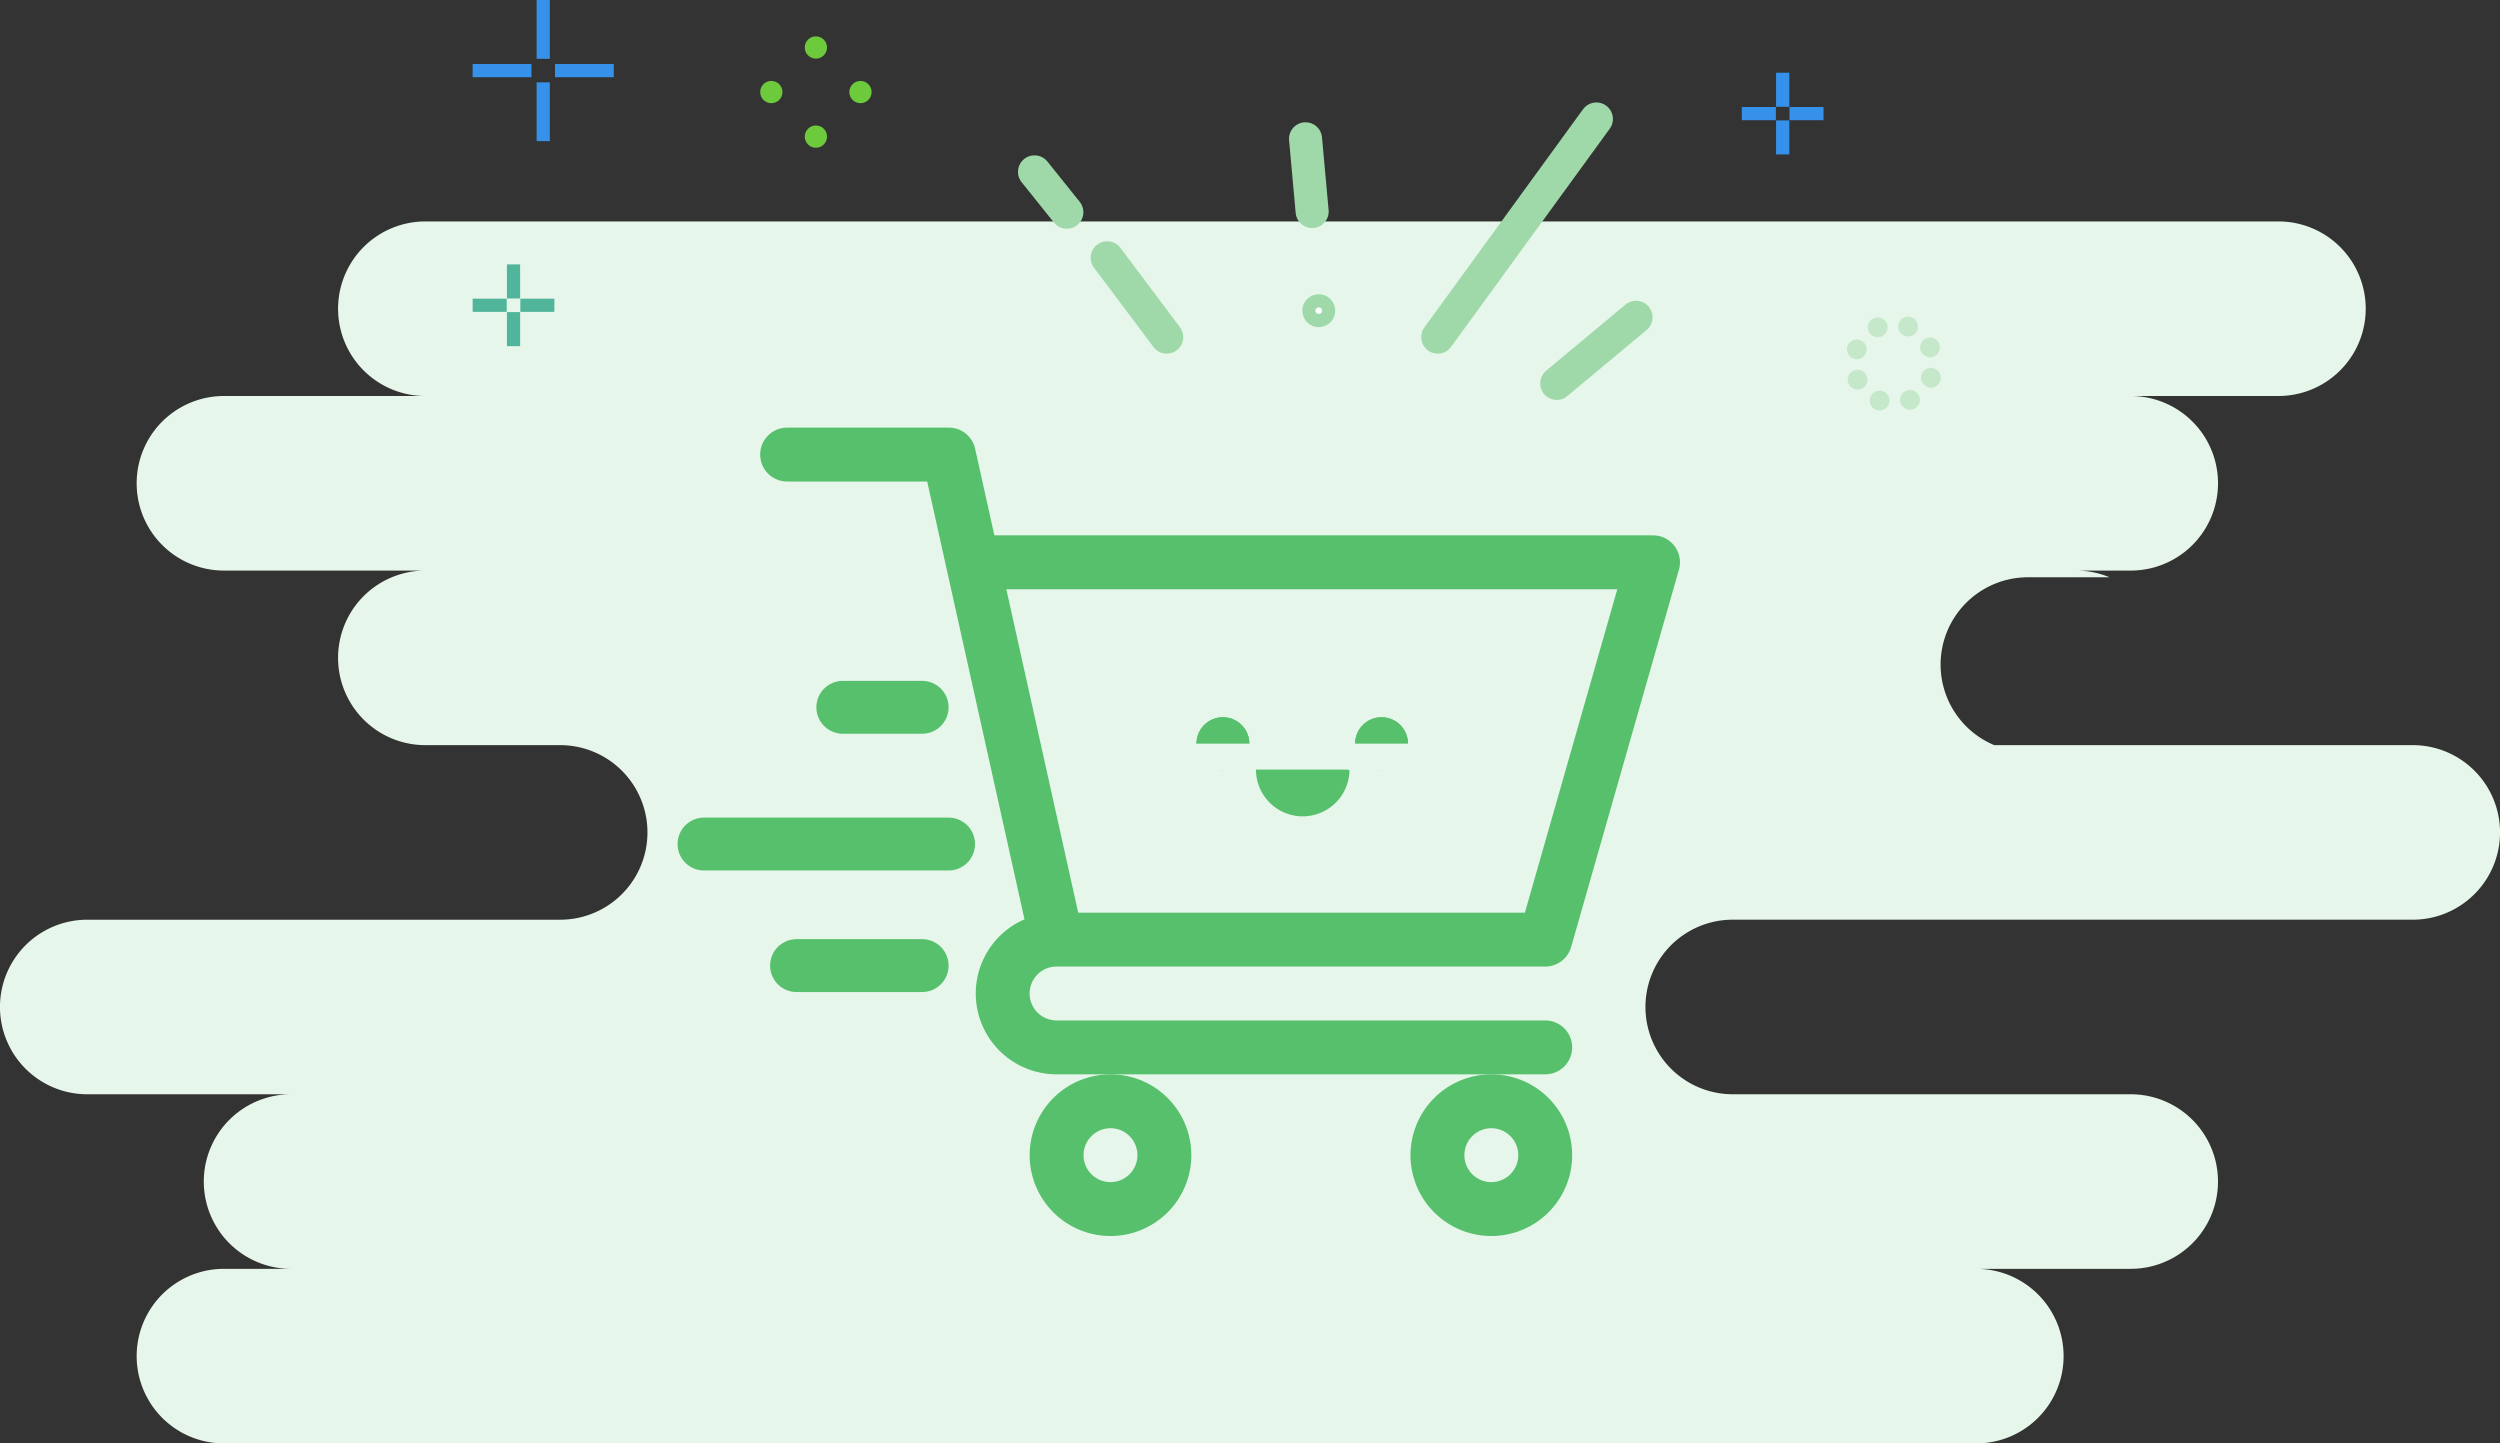 <svg id="Group_848" data-name="Group 848" xmlns="http://www.w3.org/2000/svg" xmlns:xlink="http://www.w3.org/1999/xlink"
    width="378.201" height="218.358" viewBox="0 0 378.201 218.358">
    <rect x="0" y="0" width="378.201" height="218.358" fill="#333333" stroke="none"/>
    <defs>
        <clipPath id="clip-path">
            <rect width="139.142" height="122.293" fill="none" />
        </clipPath>
    </defs>
    <path id="Union_8" data-name="Union 8"
        d="M33.878,184.859a13.2,13.2,0,1,1,0-26.408h265.1a13.2,13.2,0,1,1,0,26.408Zm10.157-26.408a13.2,13.2,0,0,1,0-26.409h278.3a13.2,13.2,0,1,1,0,26.409ZM13.2,132.043a13.2,13.2,0,1,1,0-26.408H84.672a13.2,13.2,0,0,0,.144-26.408H64.348a13.2,13.2,0,0,1,0-26.409H314.042a13.127,13.127,0,0,1,5.089,1.015H306.779a13.206,13.206,0,0,0-5.091,25.391h.005v0H365a13.2,13.2,0,0,1,0,26.409h-103.1a13.205,13.205,0,0,0,0,26.406v0ZM33.878,52.818a13.2,13.2,0,0,1,0-26.409h288.46a13.2,13.2,0,1,1,0,26.409ZM64.349,26.41A13.2,13.2,0,1,1,64.349,0H344.683a13.2,13.2,0,0,1,0,26.408Z"
        transform="translate(0 33.499)" fill="#e7f6ea" />
    <g id="Group_841" data-name="Group 841" transform="translate(71.502 40)">
        <g id="Group_840" data-name="Group 840">
            <line id="Line_486" data-name="Line 486" y2="5.153" transform="translate(12.367 6.184) rotate(90)"
                fill="none" stroke="#50b59a" stroke-width="2" />
            <line id="Line_487" data-name="Line 487" y2="5.153" transform="translate(6.184)" fill="none"
                stroke="#50b59a" stroke-width="2" />
            <line id="Line_488" data-name="Line 488" y2="5.153" transform="translate(6.184 7.214)" fill="none"
                stroke="#50b59a" stroke-width="2" />
            <line id="Line_489" data-name="Line 489" y2="5.153" transform="translate(5.153 6.184) rotate(90)"
                fill="none" stroke="#50b59a" stroke-width="2" />
        </g>
    </g>
    <g id="Group_843" data-name="Group 843" transform="translate(115.002 5.5)">
        <circle id="Ellipse_792" data-name="Ellipse 792" cx="1.685" cy="1.685" r="1.685" transform="translate(6.742)"
            fill="#6eca3d" />
        <circle id="Ellipse_793" data-name="Ellipse 793" cx="1.685" cy="1.685" r="1.685"
            transform="translate(6.742 13.483)" fill="#6eca3d" />
        <circle id="Ellipse_794" data-name="Ellipse 794" cx="1.685" cy="1.685" r="1.685"
            transform="translate(13.483 6.742)" fill="#6eca3d" />
        <circle id="Ellipse_795" data-name="Ellipse 795" cx="1.685" cy="1.685" r="1.685" transform="translate(0 6.742)"
            fill="#6eca3d" />
    </g>
    <g id="Group_845" data-name="Group 845" transform="translate(276.812 45.31)">
        <circle id="Ellipse_796" data-name="Ellipse 796" cx="1.5" cy="1.5" r="1.5"
            transform="matrix(0.914, -0.407, 0.407, 0.914, 5.269, 3.448)" fill="#c5e8cb" />
        <circle id="Ellipse_797" data-name="Ellipse 797" cx="1.5" cy="1.5" r="1.5"
            transform="matrix(0.914, -0.407, 0.407, 0.914, 10.15, 14.411)" fill="#c5e8cb" />
        <circle id="Ellipse_798" data-name="Ellipse 798" cx="1.5" cy="1.5" r="1.5"
            transform="matrix(0.914, -0.407, 0.407, 0.914, 13.19, 6.489)" fill="#c5e8cb" />
        <circle id="Ellipse_799" data-name="Ellipse 799" cx="1.5" cy="1.5" r="1.5"
            transform="matrix(0.914, -0.407, 0.407, 0.914, 2.228, 11.37)" fill="#c5e8cb" />
        <g id="Group_844" data-name="Group 844" transform="translate(0 14.004) rotate(-69)">
            <circle id="Ellipse_792-2" data-name="Ellipse 792" cx="1.5" cy="1.5" r="1.5" transform="translate(6)"
                fill="#c5e8cb" />
            <circle id="Ellipse_793-2" data-name="Ellipse 793" cx="1.5" cy="1.5" r="1.5" transform="translate(6 12)"
                fill="#c5e8cb" />
            <circle id="Ellipse_794-2" data-name="Ellipse 794" cx="1.5" cy="1.5" r="1.5" transform="translate(12 6)"
                fill="#c5e8cb" />
            <circle id="Ellipse_795-2" data-name="Ellipse 795" cx="1.5" cy="1.5" r="1.5" transform="translate(0 6)"
                fill="#c5e8cb" />
        </g>
    </g>
    <g id="Group_846" data-name="Group 846" transform="translate(71.502)">
        <g id="Group_840-2" data-name="Group 840">
            <line id="Line_486-2" data-name="Line 486" y2="8.897" transform="translate(21.354 10.677) rotate(90)"
                fill="none" stroke="#3591ea" stroke-width="2" />
            <line id="Line_487-2" data-name="Line 487" y2="8.897" transform="translate(10.677)" fill="none"
                stroke="#3591ea" stroke-width="2" />
            <line id="Line_488-2" data-name="Line 488" y2="8.897" transform="translate(10.677 12.456)" fill="none"
                stroke="#3591ea" stroke-width="2" />
            <line id="Line_489-2" data-name="Line 489" y2="8.897" transform="translate(8.897 10.677) rotate(90)"
                fill="none" stroke="#3591ea" stroke-width="2" />
        </g>
    </g>
    <line id="Line_490" data-name="Line 490" y1="33" x2="24" transform="translate(217.502 18)" fill="none"
        stroke="#9fd9a9" stroke-linecap="round" stroke-width="5" />
    <line id="Line_491" data-name="Line 491" y1="10" x2="12" transform="translate(235.502 48)" fill="none"
        stroke="#9fd9a9" stroke-linecap="round" stroke-width="5" />
    <line id="Line_492" data-name="Line 492" x1="1" y1="11" transform="translate(197.502 21)" fill="none"
        stroke="#9fd9a9" stroke-linecap="round" stroke-width="5" />
    <line id="Line_493" data-name="Line 493" x1="9" y1="12" transform="translate(167.502 39)" fill="none"
        stroke="#9fd9a9" stroke-linecap="round" stroke-width="5" />
    <line id="Line_494" data-name="Line 494" x1="4.893" y1="6.102" transform="translate(156.502 26)" fill="none"
        stroke="#9fd9a9" stroke-linecap="round" stroke-width="5" />
    <g id="Ellipse_800" data-name="Ellipse 800" transform="translate(197.002 44.5)" fill="#fff" stroke="#9fd9a9"
        stroke-width="2">
        <circle cx="2.5" cy="2.5" r="2.5" stroke="none" />
        <circle cx="2.5" cy="2.5" r="1.5" fill="none" />
    </g>
    <g id="shopping-cart" transform="translate(115.002 64.69)" clip-path="url(#clip-path)">
        <path id="Path_2243" data-name="Path 2243"
            d="M44.83,81.53h73.93a4.077,4.077,0,0,0,3.919-2.956L138.985,21.5a4.076,4.076,0,0,0-3.919-5.2H35.429L32.515,3.192A4.077,4.077,0,0,0,28.535,0H4.076a4.076,4.076,0,1,0,0,8.153H25.265c.516,2.324,13.945,62.755,14.718,66.232a12.228,12.228,0,0,0,4.858,23.45H118.76a4.076,4.076,0,0,0,0-8.153H44.841a4.076,4.076,0,0,1-.011-8.152Zm84.831-57.071L115.685,73.376H48.11L37.24,24.459Zm0,0"
            transform="translate(0 0)" fill="#57c06d" />
        <path id="Path_2244" data-name="Path 2244"
            d="M150,372.229A12.229,12.229,0,1,0,162.229,360,12.243,12.243,0,0,0,150,372.229Zm12.229-4.076a4.076,4.076,0,1,1-4.076,4.076A4.082,4.082,0,0,1,162.229,368.153Zm0,0"
            transform="translate(-109.236 -262.165)" fill="#57c06d" />
        <path id="Path_2245" data-name="Path 2245"
            d="M362,372.229A12.229,12.229,0,1,0,374.229,360,12.243,12.243,0,0,0,362,372.229Zm12.229-4.076a4.076,4.076,0,1,1-4.076,4.076A4.082,4.082,0,0,1,374.229,368.153Zm0,0"
            transform="translate(-263.622 -262.165)" fill="#57c06d" />
    </g>
    <line id="Line_495" data-name="Line 495" x2="12" transform="translate(127.502 107)" fill="none" stroke="#57c06d"
        stroke-linecap="round" stroke-width="8" />
    <line id="Line_496" data-name="Line 496" x2="37" transform="translate(106.502 127.688)" fill="none" stroke="#57c06d"
        stroke-linecap="round" stroke-width="8" />
    <line id="Line_497" data-name="Line 497" x2="19" transform="translate(120.502 146.076)" fill="none" stroke="#57c06d"
        stroke-linecap="round" stroke-width="8" />
    <g id="Group_847" data-name="Group 847" transform="translate(263.502 11)">
        <g id="Group_840-3" data-name="Group 840">
            <line id="Line_486-3" data-name="Line 486" y2="5.153" transform="translate(12.367 6.184) rotate(90)"
                fill="none" stroke="#3591ea" stroke-width="2" />
            <line id="Line_487-3" data-name="Line 487" y2="5.153" transform="translate(6.184)" fill="none"
                stroke="#3591ea" stroke-width="2" />
            <line id="Line_488-3" data-name="Line 488" y2="5.153" transform="translate(6.184 7.214)" fill="none"
                stroke="#3591ea" stroke-width="2" />
            <line id="Line_489-3" data-name="Line 489" y2="5.153" transform="translate(5.153 6.184) rotate(90)"
                fill="none" stroke="#3591ea" stroke-width="2" />
        </g>
    </g>
    <path id="Subtraction_7" data-name="Subtraction 7"
        d="M7.074,7.073A7.083,7.083,0,0,1,0,0H14.148A7.08,7.08,0,0,1,7.074,7.073Z"
        transform="translate(190.002 116.426)" fill="#57c06d" />
    <g id="Ellipse_803" data-name="Ellipse 803" transform="translate(205.002 108.5)" fill="#57c06d" stroke="#57c06d"
        stroke-width="2">
        <circle cx="4" cy="4" r="4" stroke="none" />
        <circle cx="4" cy="4" r="3" fill="none" />
    </g>
    <rect id="Rectangle_3895" data-name="Rectangle 3895" width="10" height="4" transform="translate(204.002 112.5)"
        fill="#e7f6ea" />
    <g id="Group_850" data-name="Group 850" transform="translate(180.002 108.5)">
        <g id="Ellipse_803-2" data-name="Ellipse 803" transform="translate(1)" fill="#57c06d" stroke="#57c06d"
            stroke-width="2">
            <circle cx="4" cy="4" r="4" stroke="none" />
            <circle cx="4" cy="4" r="3" fill="none" />
        </g>
        <rect id="Rectangle_3895-2" data-name="Rectangle 3895" width="10" height="4" transform="translate(0 4)"
            fill="#e7f6ea" />
    </g>
</svg>